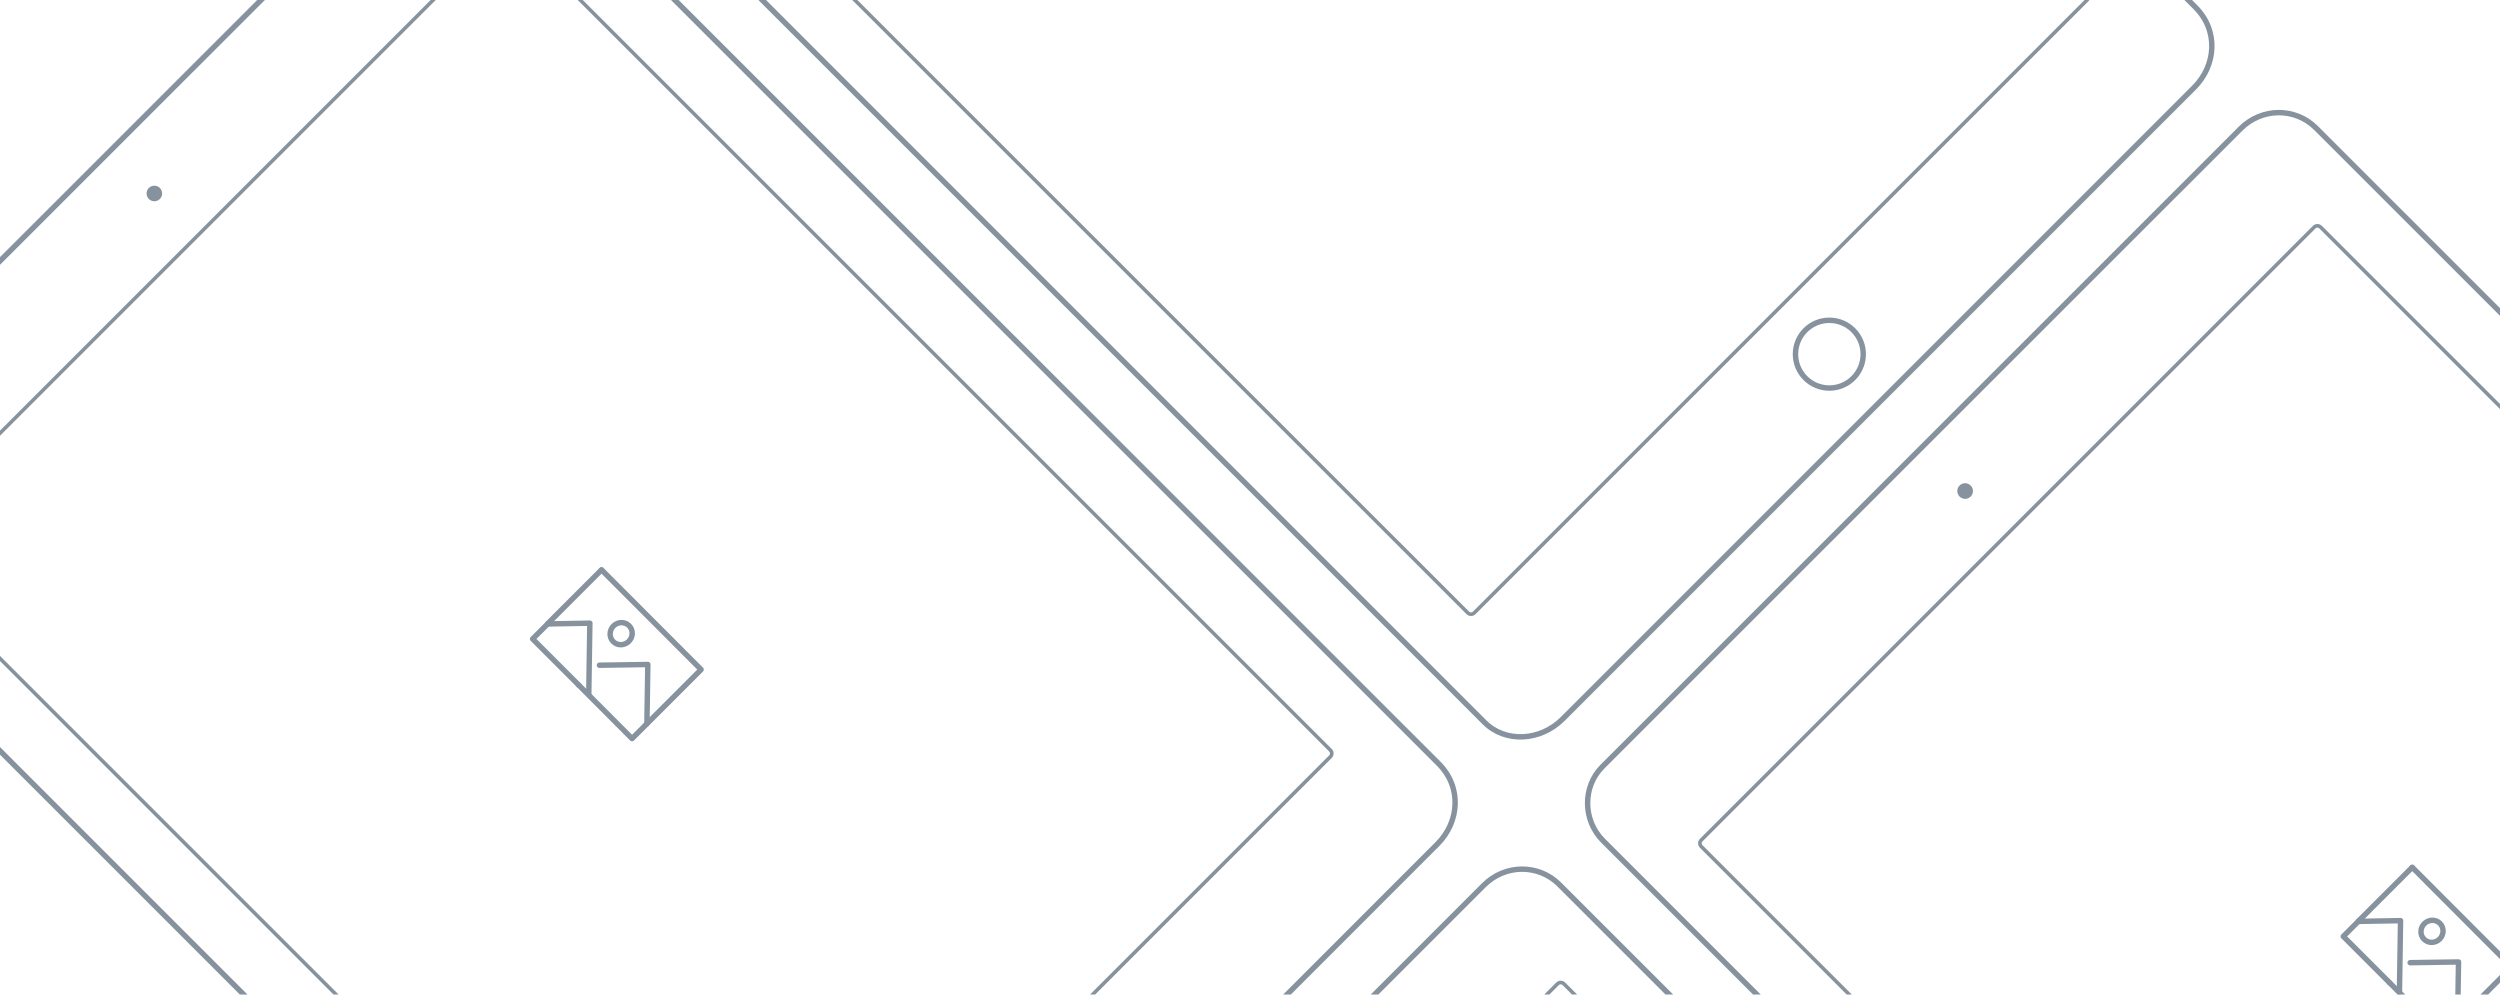 <?xml version="1.0" encoding="utf-8"?>
<!-- Generator: Adobe Illustrator 18.1.1, SVG Export Plug-In . SVG Version: 6.00 Build 0)  -->
<svg version="1.1" id="Layer_1" xmlns="http://www.w3.org/2000/svg" xmlns:xlink="http://www.w3.org/1999/xlink" x="0px" y="0px"
	 viewBox="0 0 1380 549" enable-background="new 0 0 1380 549" xml:space="preserve">
<g>
	<defs>
		<rect id="SVGID_1_" width="1380" height="549"/>
	</defs>
	<clipPath id="SVGID_2_">
		<use xlink:href="#SVGID_1_"  overflow="visible"/>
	</clipPath>
	<g clip-path="url(#SVGID_2_)">
		<defs>
			<rect id="SVGID_3_" width="1380" height="549"/>
		</defs>
		<clipPath id="SVGID_4_">
			<use xlink:href="#SVGID_3_"  overflow="visible"/>
		</clipPath>
		<g clip-path="url(#SVGID_4_)">
			<defs>
				<path id="SVGID_5_" d="M-116,257.9c-11.6,11.6-11.6,31.1,0.4,43.1l516.4,516.4c12,12,32.3,11.1,45.3-1.9L794.5,467
					c12.8-12.8,14.2-32.9,0.8-46.4L280-94.6c-12-12-31.5-12-43.9,0.5L-116,257.9z"/>
			</defs>
			<clipPath id="SVGID_6_">
				<use xlink:href="#SVGID_5_"  overflow="visible"/>
			</clipPath>
			<g clip-path="url(#SVGID_6_)">
				<defs>
					<rect id="SVGID_7_" width="1380" height="549"/>
				</defs>
				<clipPath id="SVGID_8_">
					<use xlink:href="#SVGID_7_"  overflow="visible"/>
				</clipPath>
				<path clip-path="url(#SVGID_8_)" fill="none" stroke="#86939E" stroke-width="6" stroke-miterlimit="10" d="M-116,257.9
					c-11.6,11.6-11.6,31.1,0.4,43.1l516.4,516.4c12,12,32.3,11.1,45.3-1.9L794.5,467c12.8-12.8,14.2-32.9,0.8-46.4L280-94.6
					c-12-12-31.5-12-43.9,0.5L-116,257.9z"/>
			</g>
		</g>
		<g clip-path="url(#SVGID_4_)">
			<defs>
				<circle id="SVGID_9_" cx="85.2" cy="106.8" r="4.3"/>
			</defs>
			<clipPath id="SVGID_10_">
				<use xlink:href="#SVGID_9_"  overflow="visible"/>
			</clipPath>
			<g clip-path="url(#SVGID_10_)">
				<defs>
					<rect id="SVGID_11_" width="1380" height="549"/>
				</defs>
				<clipPath id="SVGID_12_">
					<use xlink:href="#SVGID_11_"  overflow="visible"/>
				</clipPath>
				
					<rect x="75.9" y="97.5" transform="matrix(-0.707 -0.707 0.707 -0.707 69.952 242.583)" clip-path="url(#SVGID_12_)" fill="#86939E" width="18.6" height="18.6"/>
			</g>
		</g>
		<g clip-path="url(#SVGID_4_)">
			<defs>
				<path id="SVGID_13_" d="M-61.1,298.8c-1.4,1.4-1.4,3.6,0,5l452.9,452.9c1.4,1.4,3.6,1.4,5,0l338.3-338.3c1.4-1.4,1.4-3.6,0-5
					L282.2-39.5c-1.4-1.4-3.6-1.4-5,0L-61.1,298.8z"/>
			</defs>
			<clipPath id="SVGID_14_">
				<use xlink:href="#SVGID_13_"  overflow="visible"/>
			</clipPath>
			<g clip-path="url(#SVGID_14_)">
				<defs>
					<rect id="SVGID_15_" width="1380" height="549"/>
				</defs>
				<clipPath id="SVGID_16_">
					<use xlink:href="#SVGID_15_"  overflow="visible"/>
				</clipPath>
				<path clip-path="url(#SVGID_16_)" fill="none" stroke="#86939E" stroke-width="4" stroke-miterlimit="10" d="M-61.1,298.8
					c-1.4,1.4-1.4,3.6,0,5l452.9,452.9c1.4,1.4,3.6,1.4,5,0l338.3-338.3c1.4-1.4,1.4-3.6,0-5L282.2-39.5c-1.4-1.4-3.6-1.4-5,0
					L-61.1,298.8z"/>
			</g>
		</g>
		<g clip-path="url(#SVGID_4_)">
			<defs>
				<rect id="SVGID_17_" width="1380" height="549"/>
			</defs>
			<clipPath id="SVGID_18_">
				<use xlink:href="#SVGID_17_"  overflow="visible"/>
			</clipPath>
			
				<line clip-path="url(#SVGID_18_)" fill="none" stroke="#86939E" stroke-width="3" stroke-linecap="round" stroke-linejoin="round" stroke-miterlimit="10" x1="302.3" y1="344.3" x2="332" y2="314.6"/>
			
				<polyline clip-path="url(#SVGID_18_)" fill="none" stroke="#86939E" stroke-width="3" stroke-linecap="round" stroke-linejoin="round" stroke-miterlimit="10" points="
				319.5,378.2 294,352.7 302.3,344.4 			"/>
			
				<polyline clip-path="url(#SVGID_18_)" fill="none" stroke="#86939E" stroke-width="3" stroke-linecap="round" stroke-linejoin="round" stroke-miterlimit="10" points="
				357.1,399.5 348.9,407.7 319.5,378.2 			"/>
			
				<polyline clip-path="url(#SVGID_18_)" fill="none" stroke="#86939E" stroke-width="3" stroke-linecap="round" stroke-linejoin="round" stroke-miterlimit="10" points="
				332.1,314.6 387,369.6 357.1,399.5 			"/>
			
				<ellipse transform="matrix(-0.707 -0.707 0.707 -0.707 338.07 839.451)" clip-path="url(#SVGID_18_)" fill="none" stroke="#86939E" stroke-width="3" stroke-linecap="round" stroke-linejoin="round" stroke-miterlimit="10" cx="342.9" cy="349.7" rx="6" ry="6.2"/>
			
				<polyline clip-path="url(#SVGID_18_)" fill="none" stroke="#86939E" stroke-width="3" stroke-linecap="round" stroke-linejoin="round" stroke-miterlimit="10" points="
				325,383.2 325.6,344 302.6,344.4 			"/>
			
				<polyline clip-path="url(#SVGID_18_)" fill="none" stroke="#86939E" stroke-width="3" stroke-linecap="round" stroke-linejoin="round" stroke-miterlimit="10" points="
				357.1,399.2 357.6,366.8 330.9,367.2 			"/>
		</g>
		<g clip-path="url(#SVGID_4_)">
			<defs>
				<path id="SVGID_19_" d="M465.8,839.8c-11.6,11.6-11.6,31.1,0.4,43.1l516.4,516.4c12,12,32.3,11.1,45.3-1.9l348.5-348.5
					c12.8-12.8,14.2-32.9,0.8-46.4L861.8,487.2c-12-12-31.5-12-43.9,0.5L465.8,839.8z"/>
			</defs>
			<clipPath id="SVGID_20_">
				<use xlink:href="#SVGID_19_"  overflow="visible"/>
			</clipPath>
			<g clip-path="url(#SVGID_20_)">
				<defs>
					<rect id="SVGID_21_" width="1380" height="549"/>
				</defs>
				<clipPath id="SVGID_22_">
					<use xlink:href="#SVGID_21_"  overflow="visible"/>
				</clipPath>
				<path clip-path="url(#SVGID_22_)" fill="none" stroke="#86939E" stroke-width="6" stroke-miterlimit="10" d="M465.8,839.8
					c-11.6,11.6-11.6,31.1,0.4,43.1l516.4,516.4c12,12,32.3,11.1,45.3-1.9l348.5-348.5c12.8-12.8,14.2-32.9,0.8-46.4L861.8,487.2
					c-12-12-31.5-12-43.9,0.5L465.8,839.8z"/>
			</g>
		</g>
		<g clip-path="url(#SVGID_4_)">
			<defs>
				<path id="SVGID_23_" d="M520.8,880.7c-1.4,1.4-1.4,3.6,0,5l452.9,452.9c1.4,1.4,3.6,1.4,5,0l338.3-338.3c1.4-1.4,1.4-3.6,0-5
					L864,542.4c-1.4-1.4-3.6-1.4-5,0L520.8,880.7z"/>
			</defs>
			<clipPath id="SVGID_24_">
				<use xlink:href="#SVGID_23_"  overflow="visible"/>
			</clipPath>
			<g clip-path="url(#SVGID_24_)">
				<defs>
					<rect id="SVGID_25_" width="1380" height="549"/>
				</defs>
				<clipPath id="SVGID_26_">
					<use xlink:href="#SVGID_25_"  overflow="visible"/>
				</clipPath>
				<path clip-path="url(#SVGID_26_)" fill="none" stroke="#86939E" stroke-width="4" stroke-miterlimit="10" d="M520.8,880.7
					c-1.4,1.4-1.4,3.6,0,5l452.9,452.9c1.4,1.4,3.6,1.4,5,0l338.3-338.3c1.4-1.4,1.4-3.6,0-5L864,542.4c-1.4-1.4-3.6-1.4-5,0
					L520.8,880.7z"/>
			</g>
		</g>
		<g clip-path="url(#SVGID_4_)">
			<defs>
				<path id="SVGID_27_" d="M301.6-159.7c-11.6,11.6-11.6,31.1,0.4,43.1l516.4,516.4c12,12,32.3,11.1,45.3-1.9l348.5-348.5
					c12.8-12.8,14.2-32.9,0.8-46.4L697.6-512.3c-12-12-31.5-12-43.9,0.5L301.6-159.7z"/>
			</defs>
			<clipPath id="SVGID_28_">
				<use xlink:href="#SVGID_27_"  overflow="visible"/>
			</clipPath>
			<g clip-path="url(#SVGID_28_)">
				<defs>
					<rect id="SVGID_29_" width="1380" height="549"/>
				</defs>
				<clipPath id="SVGID_30_">
					<use xlink:href="#SVGID_29_"  overflow="visible"/>
				</clipPath>
				<path clip-path="url(#SVGID_30_)" fill="none" stroke="#86939E" stroke-width="6" stroke-miterlimit="10" d="M301.6-159.7
					c-11.6,11.6-11.6,31.1,0.4,43.1l516.4,516.4c12,12,32.3,11.1,45.3-1.9l348.5-348.5c12.8-12.8,14.2-32.9,0.8-46.4L697.6-512.3
					c-12-12-31.5-12-43.9,0.5L301.6-159.7z"/>
			</g>
		</g>
		<g clip-path="url(#SVGID_4_)">
			<defs>
				<rect id="SVGID_31_" width="1380" height="549"/>
			</defs>
			<clipPath id="SVGID_32_">
				<use xlink:href="#SVGID_31_"  overflow="visible"/>
			</clipPath>
			
				<circle clip-path="url(#SVGID_32_)" fill="none" stroke="#86939E" stroke-width="3" stroke-miterlimit="10" cx="1009.8" cy="195.5" r="18.7"/>
		</g>
		<g clip-path="url(#SVGID_4_)">
			<defs>
				<path id="SVGID_33_" d="M356.6-118.8c-1.4,1.4-1.4,3.6,0,5L809.5,339c1.4,1.4,3.6,1.4,5,0L1152.8,0.7c1.4-1.4,1.4-3.6,0-5
					L699.9-457.1c-1.4-1.4-3.6-1.4-5,0L356.6-118.8z"/>
			</defs>
			<clipPath id="SVGID_34_">
				<use xlink:href="#SVGID_33_"  overflow="visible"/>
			</clipPath>
			<g clip-path="url(#SVGID_34_)">
				<defs>
					<rect id="SVGID_35_" width="1380" height="549"/>
				</defs>
				<clipPath id="SVGID_36_">
					<use xlink:href="#SVGID_35_"  overflow="visible"/>
				</clipPath>
				<path clip-path="url(#SVGID_36_)" fill="none" stroke="#86939E" stroke-width="4" stroke-miterlimit="10" d="M356.6-118.8
					c-1.4,1.4-1.4,3.6,0,5L809.5,339c1.4,1.4,3.6,1.4,5,0L1152.8,0.7c1.4-1.4,1.4-3.6,0-5L699.9-457.1c-1.4-1.4-3.6-1.4-5,0
					L356.6-118.8z"/>
			</g>
		</g>
		<g clip-path="url(#SVGID_4_)">
			<defs>
				<path id="SVGID_37_" d="M883.5,422.1c-11.6,11.6-11.6,31.1,0.4,43.1l516.4,516.4c12,12,32.3,11.1,45.3-1.9L1794,631.2
					c12.8-12.8,14.2-32.9,0.8-46.4L1279.5,69.6c-12-12-31.5-12-43.9,0.5L883.5,422.1z"/>
			</defs>
			<clipPath id="SVGID_38_">
				<use xlink:href="#SVGID_37_"  overflow="visible"/>
			</clipPath>
			<g clip-path="url(#SVGID_38_)">
				<defs>
					<rect id="SVGID_39_" width="1380" height="549"/>
				</defs>
				<clipPath id="SVGID_40_">
					<use xlink:href="#SVGID_39_"  overflow="visible"/>
				</clipPath>
				<path clip-path="url(#SVGID_40_)" fill="none" stroke="#86939E" stroke-width="6" stroke-miterlimit="10" d="M883.5,422.1
					c-11.6,11.6-11.6,31.1,0.4,43.1l516.4,516.4c12,12,32.3,11.1,45.3-1.9L1794,631.2c12.8-12.8,14.2-32.9,0.8-46.4L1279.5,69.6
					c-12-12-31.5-12-43.9,0.5L883.5,422.1z"/>
			</g>
		</g>
		<g clip-path="url(#SVGID_4_)">
			<defs>
				<path id="SVGID_41_" d="M1081.7,268c1.7-1.7,4.4-1.7,6.1,0c1.7,1.7,1.7,4.4,0,6.1c-1.7,1.7-4.4,1.7-6.1,0
					C1080,272.4,1080,269.6,1081.7,268"/>
			</defs>
			<clipPath id="SVGID_42_">
				<use xlink:href="#SVGID_41_"  overflow="visible"/>
			</clipPath>
			<g clip-path="url(#SVGID_42_)">
				<defs>
					<rect id="SVGID_43_" width="1380" height="549"/>
				</defs>
				<clipPath id="SVGID_44_">
					<use xlink:href="#SVGID_43_"  overflow="visible"/>
				</clipPath>
				
					<rect x="1075.4" y="261.7" transform="matrix(-0.707 -0.707 0.707 -0.707 1660.101 1229.634)" clip-path="url(#SVGID_44_)" fill="#86939E" width="18.6" height="18.6"/>
			</g>
		</g>
		<g clip-path="url(#SVGID_4_)">
			<defs>
				<path id="SVGID_45_" d="M938.4,463c-1.4,1.4-1.4,3.6,0,5l452.9,452.9c1.4,1.4,3.6,1.4,5,0l338.3-338.3c1.4-1.4,1.4-3.6,0-5
					l-452.9-452.9c-1.4-1.4-3.6-1.4-5,0L938.4,463z"/>
			</defs>
			<clipPath id="SVGID_46_">
				<use xlink:href="#SVGID_45_"  overflow="visible"/>
			</clipPath>
			<g clip-path="url(#SVGID_46_)">
				<defs>
					<rect id="SVGID_47_" width="1380" height="549"/>
				</defs>
				<clipPath id="SVGID_48_">
					<use xlink:href="#SVGID_47_"  overflow="visible"/>
				</clipPath>
				<path clip-path="url(#SVGID_48_)" fill="none" stroke="#86939E" stroke-width="4" stroke-miterlimit="10" d="M938.4,463
					c-1.4,1.4-1.4,3.6,0,5l452.9,452.9c1.4,1.4,3.6,1.4,5,0l338.3-338.3c1.4-1.4,1.4-3.6,0-5l-452.9-452.9c-1.4-1.4-3.6-1.4-5,0
					L938.4,463z"/>
			</g>
		</g>
		<g clip-path="url(#SVGID_4_)">
			<defs>
				<rect id="SVGID_49_" width="1380" height="549"/>
			</defs>
			<clipPath id="SVGID_50_">
				<use xlink:href="#SVGID_49_"  overflow="visible"/>
			</clipPath>
			
				<line clip-path="url(#SVGID_50_)" fill="none" stroke="#86939E" stroke-width="3" stroke-linecap="round" stroke-linejoin="round" stroke-miterlimit="10" x1="1301.8" y1="508.5" x2="1331.5" y2="478.8"/>
			
				<polyline clip-path="url(#SVGID_50_)" fill="none" stroke="#86939E" stroke-width="3" stroke-linecap="round" stroke-linejoin="round" stroke-miterlimit="10" points="
				1319,542.4 1293.5,516.9 1301.8,508.6 			"/>
			
				<polyline clip-path="url(#SVGID_50_)" fill="none" stroke="#86939E" stroke-width="3" stroke-linecap="round" stroke-linejoin="round" stroke-miterlimit="10" points="
				1356.6,563.7 1348.4,571.9 1319,542.4 			"/>
			
				<polyline clip-path="url(#SVGID_50_)" fill="none" stroke="#86939E" stroke-width="3" stroke-linecap="round" stroke-linejoin="round" stroke-miterlimit="10" points="
				1331.6,478.8 1386.5,533.8 1356.6,563.7 			"/>
			
				<ellipse transform="matrix(-0.707 -0.707 0.707 -0.707 1928.225 1826.5)" clip-path="url(#SVGID_50_)" fill="none" stroke="#86939E" stroke-width="3" stroke-linecap="round" stroke-linejoin="round" stroke-miterlimit="10" cx="1342.4" cy="513.9" rx="6" ry="6.2"/>
			
				<polyline clip-path="url(#SVGID_50_)" fill="none" stroke="#86939E" stroke-width="3" stroke-linecap="round" stroke-linejoin="round" stroke-miterlimit="10" points="
				1324.5,547.4 1325.1,508.2 1302.1,508.6 			"/>
			
				<polyline clip-path="url(#SVGID_50_)" fill="none" stroke="#86939E" stroke-width="3" stroke-linecap="round" stroke-linejoin="round" stroke-miterlimit="10" points="
				1356.6,563.4 1357.1,531 1330.4,531.4 			"/>
		</g>
	</g>
</g>
</svg>

